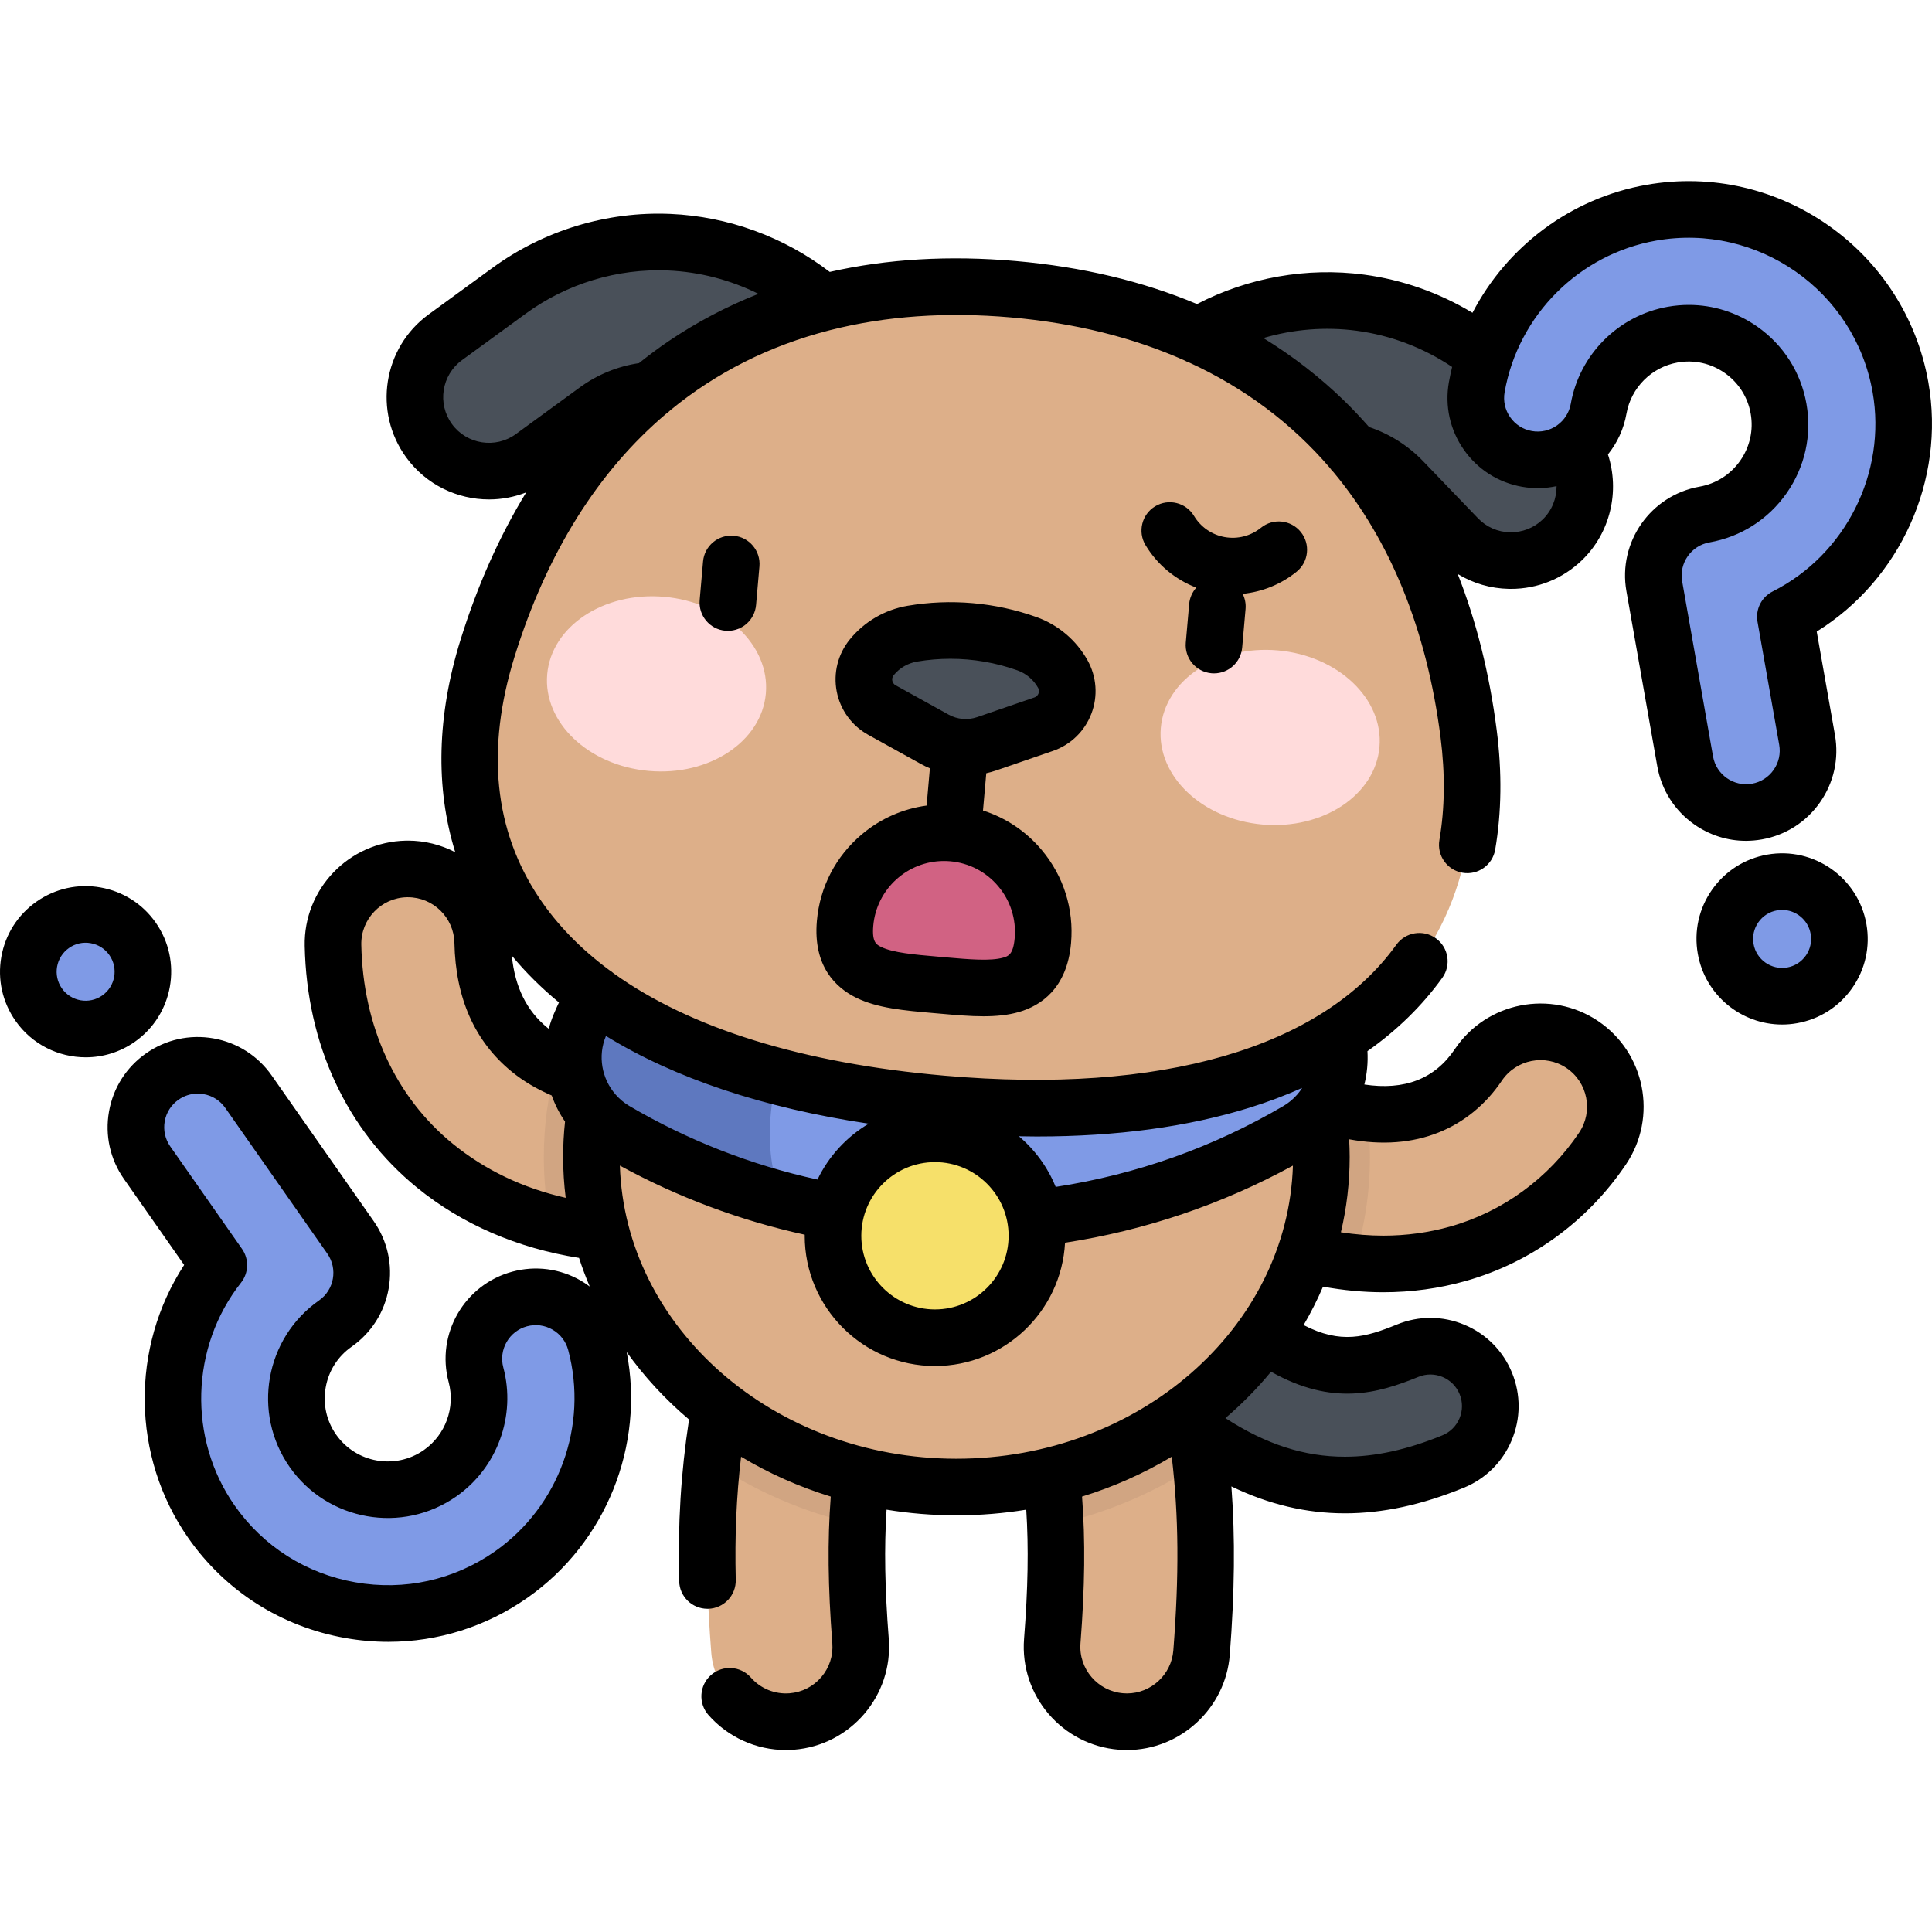 <svg viewBox="0 -48 512.001 512" xmlns="http://www.w3.org/2000/svg"><path d="m43.012 237.281c7.422-5.195 17.648-3.391 22.844 4.031l27.035 38.609c5.195 7.418 3.395 17.645-4.027 22.844-10.934 7.656-13.602 22.777-5.945 33.711 7.656 10.934 22.781 13.602 33.715 5.945 8.309-5.816 12.129-16.305 9.504-26.098-2.34-8.75 2.855-17.742 11.602-20.086 8.75-2.344 17.742 2.852 20.086 11.602 6.176 23.059-2.816 47.758-22.379 61.453-25.75 18.031-61.367 11.75-79.398-14-14.762-21.082-13.23-48.777 1.945-68.023l-19.008-27.141c-5.195-7.422-3.391-17.648 4.027-22.848zm0 0" fill="#7f9ae6"/><path d="m37.875 209.523c0 8.387-6.797 15.184-15.184 15.184-8.387 0-15.184-6.797-15.184-15.184 0-8.387 6.797-15.184 15.184-15.184 8.387 0 15.184 6.797 15.184 15.184zm0 0" fill="#7f9ae6"/><path d="m356.414 345.547c-20.828 0-40.156-10.918-61.961-33.977-6.023-6.367-5.746-16.414.625-22.438 6.371-6.027 16.414-5.746 22.438.625 27.094 28.648 40.645 26.273 55.547 20.184 8.113-3.312 17.383.582 20.695 8.695 3.316 8.113-.578 17.383-8.691 20.695-10.066 4.109-19.504 6.215-28.652 6.215zm0 0" fill="#495059"/><g fill="#ddaf89"><path d="m208.254 408.273c-10.262 0-18.953-7.902-19.762-18.301-2.074-26.68-1.242-46.598 2.879-68.746 2.008-10.773 12.367-17.879 23.137-15.875 10.773 2.004 17.879 12.363 15.875 23.133-3.488 18.746-4.141 35.125-2.328 58.41.852 10.922-7.316 20.469-18.242 21.32-.523.039-1.043.059-1.559.059zm0 0"/><path d="m298.664 408.273c-.516 0-1.035-.02-1.559-.059-10.926-.852-19.094-10.398-18.242-21.32 1.812-23.285 1.156-39.664-2.332-58.41-2.004-10.77 5.105-21.129 15.879-23.133 10.77-2.012 21.129 5.102 23.137 15.875 4.121 22.148 4.953 42.066 2.875 68.746-.809 10.398-9.5 18.301-19.758 18.301zm0 0"/><path d="m366.598 286.961c-12.648 0-25.934-3.125-39.711-9.359-9.98-4.516-14.41-16.273-9.895-26.258 4.516-9.98 16.273-14.41 26.258-9.895 29.137 13.184 42.91 1.125 48.523-7.242 6.113-9.094 18.441-11.512 27.535-5.406 9.098 6.109 11.516 18.438 5.406 27.535-9.152 13.625-22.777 23.543-38.367 27.93-6.387 1.797-12.98 2.695-19.75 2.695zm0 0"/><path d="m192.141 277.051c-.137.027-.273.055-.414.078-29.777 5.484-56.934-.273-76.465-16.207-16.934-13.812-26.527-34.555-27.012-58.402-.223-10.957 8.48-20.012 19.434-20.242 10.957-.219 20.016 8.48 20.238 19.438.254 12.363 4.43 21.941 12.422 28.461 10.211 8.328 26.32 11.219 44.199 7.93 10.777-1.984 21.121 5.145 23.105 15.922 1.957 10.637-4.965 20.852-15.508 23.023zm0 0"/></g><path d="m184.543 238.105c-14.227 2.617-27.324 1.309-37.234-3.527-2.078 7.699-3.191 15.746-3.191 24.027 0 5.984.578 11.84 1.684 17.535 13.961 3.609 29.547 4.004 45.926.988.141-.023.277-.051.414-.082 10.543-2.168 17.465-12.387 15.508-23.023-1.984-10.773-12.328-17.902-23.105-15.918zm0 0" fill="#d1a582"/><path d="m363.051 258.609c0-3.91-.254-7.762-.73-11.555-5.473-.594-11.793-2.309-19.07-5.605-9.984-4.516-21.742-.086-26.258 9.898-4.516 9.98-.086 21.738 9.895 26.254 10.945 4.953 21.582 7.938 31.832 8.957 2.816-8.879 4.332-18.254 4.332-27.949zm0 0" fill="#d1a582"/><path d="m315.543 321.227c-2.004-10.773-12.363-17.887-23.133-15.875-10.773 2.004-17.883 12.363-15.879 23.133 1.746 9.391 2.785 18.188 3.156 27.551 14.113-3.184 27.164-8.883 38.543-16.543-.645-6.043-1.531-12.066-2.688-18.266zm0 0" fill="#d1a582"/><path d="m214.508 305.352c-10.77-2.004-21.129 5.102-23.137 15.875-1.152 6.199-2.039 12.223-2.688 18.266 11.383 7.66 24.43 13.359 38.547 16.543.371-9.363 1.406-18.16 3.152-27.551 2.004-10.77-5.102-21.129-15.875-23.133zm0 0" fill="#d1a582"/><path d="m350.18 258.609c0-48.309-43.305-87.473-96.723-87.473s-96.723 39.164-96.723 87.473 43.305 87.469 96.723 87.469 96.723-39.16 96.723-87.469zm0 0" fill="#ddaf89"/><path d="m340.816 202.445c-23.707 19.668-54.148 31.496-87.359 31.496-33.207 0-63.652-11.828-87.355-31.496-5.043 6.527-9.242 13.633-12.43 21.199-4.34 10.305-.336 22.254 9.309 27.914 26.551 15.586 57.469 24.527 90.477 24.527 33.012 0 63.93-8.941 90.48-24.527 9.645-5.66 13.648-17.609 9.309-27.914-3.188-7.566-7.391-14.672-12.43-21.199zm0 0" fill="#7f9ae6"/><path d="m209.406 226.695c-15.961-5.422-30.602-13.707-43.305-24.25-5.043 6.527-9.242 13.637-12.43 21.199-4.34 10.309-.336 22.254 9.309 27.914 13.805 8.105 28.797 14.391 44.645 18.578-5.812-11.668-4.168-29.184 1.781-43.441zm0 0" fill="#5e78bf"/><path d="m226.43 86.508c-3.984-.348-7.898-1.91-11.145-4.734l-22.523-19.574c-9.863-8.57-24.121-9.18-34.676-1.477l-16.949 12.371c-8.754 6.387-21.027 4.473-27.418-4.281-6.387-8.754-4.469-21.027 4.281-27.418l16.953-12.371c12.223-8.918 27.277-13.477 42.398-12.836 15.117.645 29.734 6.465 41.152 16.391l22.523 19.574c8.18 7.109 9.047 19.5 1.938 27.68-4.285 4.934-10.492 7.207-16.535 6.676zm0 0" fill="#495059"/><path d="m299.945 92.941c-6.043-.531-11.762-3.848-15.125-9.445-5.582-9.289-2.574-21.344 6.715-26.926l25.582-15.363c12.969-7.793 28.379-10.98 43.375-8.996 15 1.992 29.035 9.098 39.523 20.004l14.547 15.129c7.508 7.809 7.266 20.23-.547 27.742-7.809 7.512-20.23 7.266-27.742-.543l-14.543-15.129c-9.059-9.418-23.203-11.297-34.406-4.566l-25.578 15.363c-3.691 2.215-7.816 3.078-11.801 2.73zm0 0" fill="#495059"/><path d="m249.645 244.539c99.227 8.68 147.922-32.863 139.562-98.09-8.98-70.09-52.926-111.875-120.676-117.801-67.75-5.93-118.285 27.59-139.301 95.059-19.555 62.781 21.188 112.148 120.414 120.832zm0 0" fill="#ddaf89"/><path d="m274.793 279.492c0 14.922-12.094 27.016-27.016 27.016s-27.02-12.094-27.02-27.016c0-14.922 12.098-27.02 27.02-27.02s27.016 12.098 27.016 27.02zm0 0" fill="#f6e06a"/><path d="m307.629 144.898c-1.117 12.742 10.953 24.211 26.953 25.609 16.004 1.402 29.879-7.793 30.996-20.535 1.113-12.746-10.953-24.211-26.957-25.613-16-1.398-29.879 7.797-30.992 20.539zm0 0" fill="#ffdbdb"/><path d="m202.961 135.77c1.117-12.742-10.953-24.211-26.953-25.609-16.004-1.402-29.879 7.793-30.996 20.535-1.113 12.746 10.953 24.211 26.957 25.609 16 1.402 29.879-7.793 30.992-20.535zm0 0" fill="#ffdbdb"/><path d="m241.77 119.938c10.188-1.738 20.656-.82 30.391 2.656 4.031 1.441 7.402 4.297 9.492 8.031 2.82 5.047.387 11.418-5.078 13.297l-15.164 5.215c-4.52 1.551-9.48 1.117-13.66-1.195l-14.031-7.77c-5.059-2.801-6.348-9.496-2.695-13.977 2.707-3.316 6.523-5.539 10.746-6.258zm0 0" fill="#495059"/><path d="m276.371 201.277c-1.266 14.473-12.965 13.07-27.441 11.805-14.473-1.266-26.238-1.918-24.973-16.391 1.266-14.477 14.023-25.184 28.5-23.918 14.473 1.266 25.184 14.027 23.914 28.504zm0 0" fill="#d16283"/><path d="m465.594 167.078c-8.922 1.574-17.43-4.383-19-13.305l-8.188-46.418c-1.57-8.918 4.383-17.426 13.305-19 13.145-2.316 21.953-14.898 19.637-28.043-2.32-13.145-14.898-21.949-28.043-19.633-9.988 1.762-17.883 9.652-19.645 19.633-1.574 8.922-10.086 14.875-19.004 13.305-8.922-1.574-14.875-10.082-13.301-19.004 4.148-23.512 22.734-42.094 46.254-46.238 30.957-5.461 60.586 15.285 66.043 46.242 4.469 25.348-8.625 49.797-30.508 60.828l5.754 32.633c1.57 8.918-4.383 17.426-13.305 19zm0 0" fill="#7f9ae6"/><path d="m487.461 200.824c0 8.387-6.797 15.188-15.184 15.188-8.387 0-15.184-6.801-15.184-15.188s6.797-15.184 15.184-15.184c8.387 0 15.184 6.797 15.184 15.184zm0 0" fill="#7f9ae6"/><path d="m468.34 178.484c-5.969 1.055-11.168 4.367-14.645 9.332-3.477 4.961-4.809 10.98-3.758 16.949 1.938 10.992 11.531 18.746 22.328 18.746 1.305 0 2.625-.109 3.949-.348 5.969-1.051 11.168-4.363 14.645-9.328 3.477-4.961 4.812-10.98 3.758-16.949-2.172-12.32-13.961-20.578-26.277-18.402zm10.234 26.75c-1.18 1.68-2.941 2.805-4.961 3.16-4.172.73-8.164-2.059-8.902-6.234-.355-2.02.098-4.059 1.273-5.742 1.176-1.68 2.938-2.805 4.957-3.16.453-.078.898-.117 1.34-.117 3.656 0 6.906 2.629 7.566 6.352.355 2.02-.098 4.059-1.273 5.742zm-437.301-8.723c-3.477-4.965-8.676-8.277-14.645-9.328-5.969-1.055-11.984.281-16.949 3.758-4.965 3.477-8.277 8.676-9.328 14.645-1.055 5.965.281 11.984 3.758 16.949 4.406 6.297 11.457 9.664 18.613 9.664 4.492 0 9.027-1.328 12.98-4.094 10.246-7.176 12.746-21.348 5.57-31.594zm-14.176 19.305c-3.469 2.434-8.27 1.586-10.699-1.883-2.43-3.473-1.586-8.273 1.887-10.703 1.684-1.18 3.723-1.633 5.742-1.273 2.02.355 3.781 1.477 4.961 3.16 2.43 3.469 1.582 8.27-1.891 10.699zm159.219-115.02-.895 10.23c-.359 4.129 2.691 7.766 6.816 8.129.223.02.445.027.664.027 3.848 0 7.121-2.941 7.465-6.848l.895-10.23c.359-4.125-2.691-7.766-6.816-8.125s-7.766 2.691-8.129 6.816zm280.578 73.668c6.289-1.109 11.77-4.602 15.43-9.828 3.664-5.23 5.07-11.574 3.961-17.863l-4.832-27.398c22.113-13.746 34.16-40.117 29.586-66.062-6.176-35.027-39.703-58.504-74.73-52.324-20.082 3.539-36.984 16.387-46.086 33.906-8.777-5.301-18.559-8.766-28.746-10.117-15.152-2.008-30.711.766-44.25 7.805-14.395-6.043-30.434-9.867-48.043-11.406-17.605-1.543-34.07-.57-49.293 2.883-12.117-9.281-26.953-14.711-42.219-15.363-16.824-.727-33.551 4.355-47.141 14.273l-16.953 12.371c-12.078 8.812-14.73 25.812-5.914 37.895 5.301 7.266 13.566 11.121 21.941 11.121 3.32 0 6.66-.621 9.84-1.863-7.051 11.523-12.867 24.52-17.375 38.984-6.289 20.188-6.723 39.305-1.426 56.363-3.77-1.957-8.039-3.066-12.555-3.066-.184 0-.375.004-.562.008-15.07.312-27.082 12.824-26.773 27.887.527 26.086 11.098 48.84 29.77 64.066 11.875 9.688 26.633 16.066 42.93 18.625.832 2.578 1.777 5.109 2.84 7.594-.754-.562-1.531-1.094-2.355-1.57-5.531-3.195-11.973-4.043-18.141-2.391-12.73 3.414-20.312 16.543-16.902 29.273 1.809 6.758-.828 13.996-6.566 18.012-7.543 5.285-17.98 3.445-23.266-4.102-2.555-3.648-3.531-8.078-2.754-12.48.773-4.402 3.211-8.234 6.855-10.785 5.23-3.664 8.723-9.145 9.832-15.43 1.105-6.289-.301-12.633-3.961-17.859l-27.035-38.609c-3.66-5.23-9.141-8.723-15.43-9.832-6.289-1.105-12.629.301-17.859 3.961-5.23 3.664-8.723 9.141-9.828 15.43-1.109 6.289.297 12.633 3.957 17.859l15.961 22.793c-14.234 21.805-14.008 50.797 1.105 72.375 9.867 14.094 24.656 23.504 41.645 26.5 3.797.668 7.594 1 11.367 1 13.113 0 25.887-3.996 36.832-11.66 20.891-14.629 31.121-40.34 26.328-65.121 4.691 6.562 10.25 12.562 16.52 17.867-2.164 14.156-2.984 27.562-2.613 42.844.098 4.078 3.438 7.316 7.492 7.316h.188c4.141-.102 7.414-3.539 7.316-7.68-.281-11.605.164-22.047 1.414-32.625 7.332 4.391 15.305 7.965 23.766 10.57-.887 11.613-.75 23.887.414 38.867.258 3.285-.781 6.477-2.926 8.98-2.141 2.504-5.133 4.023-8.426 4.281-3.898.301-7.66-1.25-10.223-4.16-2.734-3.105-7.477-3.41-10.586-.672-3.109 2.738-3.41 7.48-.672 10.586 5.195 5.898 12.668 9.281 20.508 9.281.719 0 1.441-.027 2.145-.082 15.031-1.168 26.309-14.352 25.137-29.379-1.039-13.371-1.234-24.07-.586-34.234 6.012.984 12.195 1.5 18.512 1.5 6.316 0 12.5-.516 18.508-1.5.652 10.164.457 20.863-.582 34.234-1.172 15.027 10.105 28.207 25.133 29.379.707.055 1.43.082 2.145.082 14.176 0 26.137-11.078 27.238-25.219 1.297-16.676 1.461-30.93.434-44.641 9.91 4.785 19.848 7.133 30.078 7.133 10.023 0 20.324-2.215 31.484-6.773 5.781-2.359 10.297-6.828 12.715-12.586 2.418-5.754 2.449-12.105.09-17.887-2.359-5.777-6.828-10.293-12.586-12.711-5.754-2.418-12.109-2.449-17.891-.09-8.285 3.383-14.887 5.281-24.75.16 1.922-3.285 3.641-6.684 5.137-10.184 5.422.98 10.777 1.484 15.984 1.484 7.441 0 14.77-1 21.777-2.973 17.305-4.867 32.422-15.867 42.566-30.969 8.406-12.516 5.066-29.535-7.449-37.945-12.516-8.398-29.535-5.062-37.941 7.453-5.285 7.867-13.328 11-23.977 9.375.711-2.867.988-5.844.82-8.84 7.84-5.523 14.477-12 19.832-19.43 2.422-3.359 1.656-8.047-1.703-10.469-3.359-2.422-8.047-1.66-10.469 1.699-19.746 27.406-62.273 39.734-119.758 34.699-37.672-3.293-67.379-12.555-87.676-27.125-.363-.328-.762-.625-1.195-.883-7.543-5.598-13.742-11.953-18.496-19.039-12.008-17.902-14.207-39.461-6.539-64.082 8.578-27.539 22.203-49.121 40.164-64.297.402-.273.773-.586 1.113-.93 12.137-9.977 26.223-17.059 42.027-21.137.191-.039.387-.09.578-.145 14.484-3.66 30.395-4.812 47.605-3.309 17.047 1.492 32.391 5.336 45.926 11.352.422.242.863.441 1.32.594 14.672 6.742 27.168 16.094 37.297 27.91.289.422.617.812.988 1.172 15.035 18.055 24.699 41.664 28.359 70.258 1.238 9.668 1.137 18.828-.309 27.227-.699 4.086 2.043 7.961 6.125 8.664s7.961-2.043 8.66-6.125c1.695-9.867 1.832-20.523.402-31.672-1.922-15.016-5.391-28.812-10.332-41.379 4.051 2.473 8.695 3.844 13.566 3.941.184.004.367.004.547.004 7.043 0 13.691-2.676 18.785-7.57 7.586-7.297 10.094-18.344 6.914-28.059 2.449-3.035 4.191-6.711 4.914-10.816 1.219-6.891 6.668-12.336 13.566-13.551 4.375-.773 8.812.211 12.477 2.777 3.66 2.562 6.102 6.387 6.875 10.773.773 4.383-.215 8.816-2.777 12.477s-6.391 6.102-10.773 6.875c-12.977 2.289-21.676 14.711-19.387 27.691l8.184 46.418c1.109 6.285 4.602 11.766 9.828 15.426 4.066 2.848 8.801 4.332 13.66 4.332 1.395-.004 2.801-.125 4.203-.371zm-335.75 188.684c-10.812 7.57-23.945 10.48-36.988 8.176-13.043-2.301-24.395-9.52-31.965-20.332-12.43-17.754-11.734-42.047 1.691-59.078 2.047-2.602 2.148-6.234.254-8.945l-19.008-27.145c-1.363-1.945-1.887-4.309-1.477-6.648.414-2.344 1.715-4.383 3.66-5.746 1.516-1.062 3.277-1.613 5.09-1.613.52 0 1.043.043 1.566.137 2.34.414 4.379 1.715 5.742 3.66l27.035 38.613c2.816 4.02 1.836 9.578-2.184 12.395-14.324 10.027-17.816 29.836-7.789 44.156 10.027 14.32 29.836 17.816 44.16 7.789 10.879-7.621 15.883-21.355 12.449-34.184-1.27-4.738 1.555-9.629 6.297-10.902 2.297-.613 4.695-.297 6.754.891s3.531 3.109 4.148 5.406c5.363 20.027-2.449 41.477-19.438 53.371zm226.395-109.227c8.75 1.609 16.715 1.004 23.762-1.824 6.715-2.691 12.488-7.434 16.699-13.703 3.797-5.648 11.48-7.156 17.125-3.367 5.648 3.797 7.16 11.48 3.363 17.129-8.16 12.148-20.297 20.988-34.176 24.891-5.688 1.602-11.648 2.414-17.719 2.414-3.652 0-7.41-.305-11.238-.895 1.52-6.438 2.324-13.113 2.324-19.957 0-1.559-.055-3.121-.141-4.688zm-46.594 135.469c-.496 6.383-5.891 11.383-12.281 11.383-.324 0-.648-.012-.98-.039-6.785-.527-11.875-6.477-11.344-13.258 1.164-14.98 1.301-27.254.414-38.867 8.461-2.605 16.438-6.184 23.773-10.574 1.871 15.801 1.965 31.492.418 51.355zm-57.488-50.812c-48.344 0-87.824-34.641-89.184-77.68 15.41 8.406 31.836 14.547 48.992 18.312 0 .094-.008.188-.008.281 0 19.035 15.484 34.52 34.52 34.52 18.414 0 33.504-14.496 34.469-32.676 21.27-3.285 41.535-10.137 60.395-20.434-1.359 43.035-40.84 77.676-89.184 77.676zm122.445-21.691c2.066-.848 4.344-.836 6.402.031 2.062.867 3.664 2.484 4.512 4.555.844 2.07.832 4.344-.035 6.406-.863 2.062-2.48 3.664-4.551 4.508-9.328 3.809-17.773 5.66-25.816 5.66-10.75 0-20.898-3.27-31.672-10.227 4.41-3.773 8.461-7.887 12.098-12.297 16.328 9.176 28.23 5.781 39.062 1.363zm-101.09-63.707c21.141 0 40.023-2.551 56.355-7.637 4.902-1.523 9.535-3.281 13.926-5.238-.375.582-.789 1.145-1.242 1.676-.047.051-.09.102-.137.152-1.012 1.148-2.211 2.156-3.574 2.957-18.699 10.977-38.984 18.172-60.375 21.453-2.125-5.23-5.496-9.828-9.746-13.418 1.605.027 3.211.055 4.793.055zm-27.035 6.793c10.762 0 19.516 8.758 19.516 19.52 0 10.762-8.754 19.52-19.516 19.52-10.762 0-19.52-8.758-19.52-19.52.004-10.762 8.758-19.52 19.52-19.52zm-87.195-33.418c.004-.004.008-.008.008-.016 18.172 11.195 41.594 19.043 69.633 23.25-5.859 3.477-10.613 8.629-13.578 14.805-17.578-3.84-34.328-10.383-49.867-19.504-1.395-.816-2.598-1.844-3.617-3.004-.016-.02-.035-.039-.051-.059-3.625-4.172-4.758-10.168-2.527-15.473zm-12.453-8.898c-.477 1.023-.938 2.051-1.371 3.078-.539 1.281-.98 2.582-1.328 3.895-.113-.09-.234-.176-.348-.266-5.508-4.492-8.617-10.77-9.445-19.105 3.668 4.422 7.836 8.555 12.492 12.398zm-12.527 18.332c3.09 2.52 6.645 4.637 10.605 6.324.871 2.441 2.059 4.77 3.535 6.918-.336 3.117-.508 6.262-.508 9.379 0 3.66.238 7.27.684 10.824-11.359-2.578-21.395-7.371-29.918-14.32-15.199-12.398-23.812-31.133-24.25-52.746-.141-6.801 5.285-12.445 12.086-12.59h.254c6.688 0 12.199 5.371 12.336 12.09.297 14.664 5.402 26.145 15.176 34.121zm41.547-193.547c-2.691 1.824-5.285 3.773-7.82 5.797-5.652.84-11.027 3.039-15.664 6.426l-16.949 12.371c-5.398 3.938-12.996 2.754-16.938-2.645s-2.754-12.996 2.645-16.938l16.953-12.371c10.855-7.922 24.227-11.969 37.656-11.398 8.34.352 16.527 2.496 23.965 6.188-8.41 3.32-16.367 7.508-23.848 12.57zm231.668 47.238c-2.332 2.242-5.391 3.418-8.637 3.383-3.238-.066-6.258-1.387-8.5-3.723l-14.543-15.125c-3.984-4.141-8.895-7.238-14.312-9.047-2.145-2.434-4.363-4.805-6.695-7.066-6.488-6.289-13.613-11.781-21.324-16.512 7.969-2.348 16.41-3.039 24.699-1.941 9.062 1.203 17.727 4.5 25.328 9.598-.324 1.34-.621 2.691-.863 4.062-1.109 6.289.297 12.633 3.957 17.859 3.66 5.234 9.141 8.727 15.43 9.832 3.129.555 6.223.461 9.152-.168.023 3.25-1.238 6.488-3.691 8.848zm45.16 62.793-8.184-46.418c-.852-4.836 2.387-9.461 7.219-10.312 8.332-1.469 15.598-6.102 20.461-13.047 4.859-6.941 6.73-15.355 5.258-23.688-1.469-8.328-6.098-15.594-13.043-20.457-5.398-3.777-11.684-5.746-18.129-5.746-1.844 0-3.703.16-5.559.488-13.082 2.305-23.422 12.641-25.727 25.715-.418 2.375-1.75 4.359-3.562 5.668-.051.035-.102.07-.148.105-1.859 1.285-4.203 1.871-6.602 1.449-2.344-.414-4.383-1.715-5.746-3.664-1.363-1.945-1.887-4.309-1.473-6.648 3.602-20.418 19.746-36.559 40.168-40.16 26.891-4.734 52.617 13.277 57.355 40.16 3.762 21.348-7.133 43.07-26.496 52.828-2.957 1.488-4.586 4.742-4.012 8l5.754 32.633c.414 2.344-.113 4.703-1.477 6.652-1.363 1.945-3.402 3.246-5.746 3.66-4.836.852-9.461-2.387-10.312-7.219zm-109.25-59.496c-2.602-3.223-7.324-3.727-10.547-1.121-2.695 2.176-6.191 3.082-9.59 2.48-3.398-.598-6.375-2.645-8.16-5.609-2.137-3.551-6.746-4.691-10.293-2.555-3.551 2.137-4.691 6.746-2.559 10.293 3.133 5.199 7.891 9.133 13.457 11.262-1.043 1.168-1.742 2.664-1.891 4.344l-.895 10.23c-.359 4.129 2.691 7.766 6.82 8.125.223.02.441.027.66.027 3.848 0 7.121-2.941 7.465-6.848l.895-10.23c.125-1.434-.168-2.805-.77-4.004 5.176-.516 10.152-2.512 14.285-5.848 3.223-2.602 3.723-7.324 1.121-10.547zm-80.883 63.254 15.168-5.215c4.715-1.621 8.438-5.223 10.215-9.879 1.781-4.656 1.402-9.82-1.027-14.172-2.977-5.32-7.773-9.379-13.516-11.434-10.926-3.902-22.738-4.934-34.176-2.988-6.008 1.023-11.441 4.188-15.293 8.91-3.152 3.863-4.418 8.887-3.477 13.781.945 4.895 3.984 9.082 8.348 11.5l14.027 7.766c.754.418 1.531.781 2.316 1.113l-.863 9.871c-6.266.848-12.176 3.434-17.133 7.598-6.918 5.805-11.164 13.957-11.949 22.953-1.059 12.078 5.074 17.742 10.402 20.367 5.648 2.781 12.777 3.402 20.324 4.059l2.125.184c3.902.348 7.688.68 11.273.68 3.352 0 6.527-.293 9.449-1.141 5.703-1.66 12.727-6.176 13.785-18.254 0-.004 0-.004 0-.004.785-8.996-1.977-17.758-7.781-24.676-4.16-4.961-9.535-8.535-15.555-10.457l.867-9.875c.828-.191 1.656-.41 2.469-.688zm.727 30.664c3.23 3.848 4.77 8.723 4.332 13.727-.387 4.391-1.73 4.781-3.031 5.16-3.348.969-9.109.461-15.215-.074l-2.148-.191c-6.105-.527-11.871-1.031-14.992-2.566-1.215-.598-2.473-1.219-2.09-5.605.855-9.777 9.086-17.168 18.727-17.168.547 0 1.098.023 1.652.07 5.004.438 9.539 2.797 12.766 6.648zm-5.602-44.852c-2.504.859-5.27.621-7.586-.664l-14.031-7.77c-.602-.332-.812-.844-.883-1.215-.07-.371-.066-.926.367-1.457 1.559-1.914 3.758-3.195 6.191-3.609 2.926-.496 5.883-.746 8.84-.746 6.035 0 12.059 1.035 17.766 3.074 2.324.832 4.27 2.477 5.473 4.629.336.598.246 1.145.109 1.5-.137.352-.434.82-1.082 1.043zm0 0"/></svg>